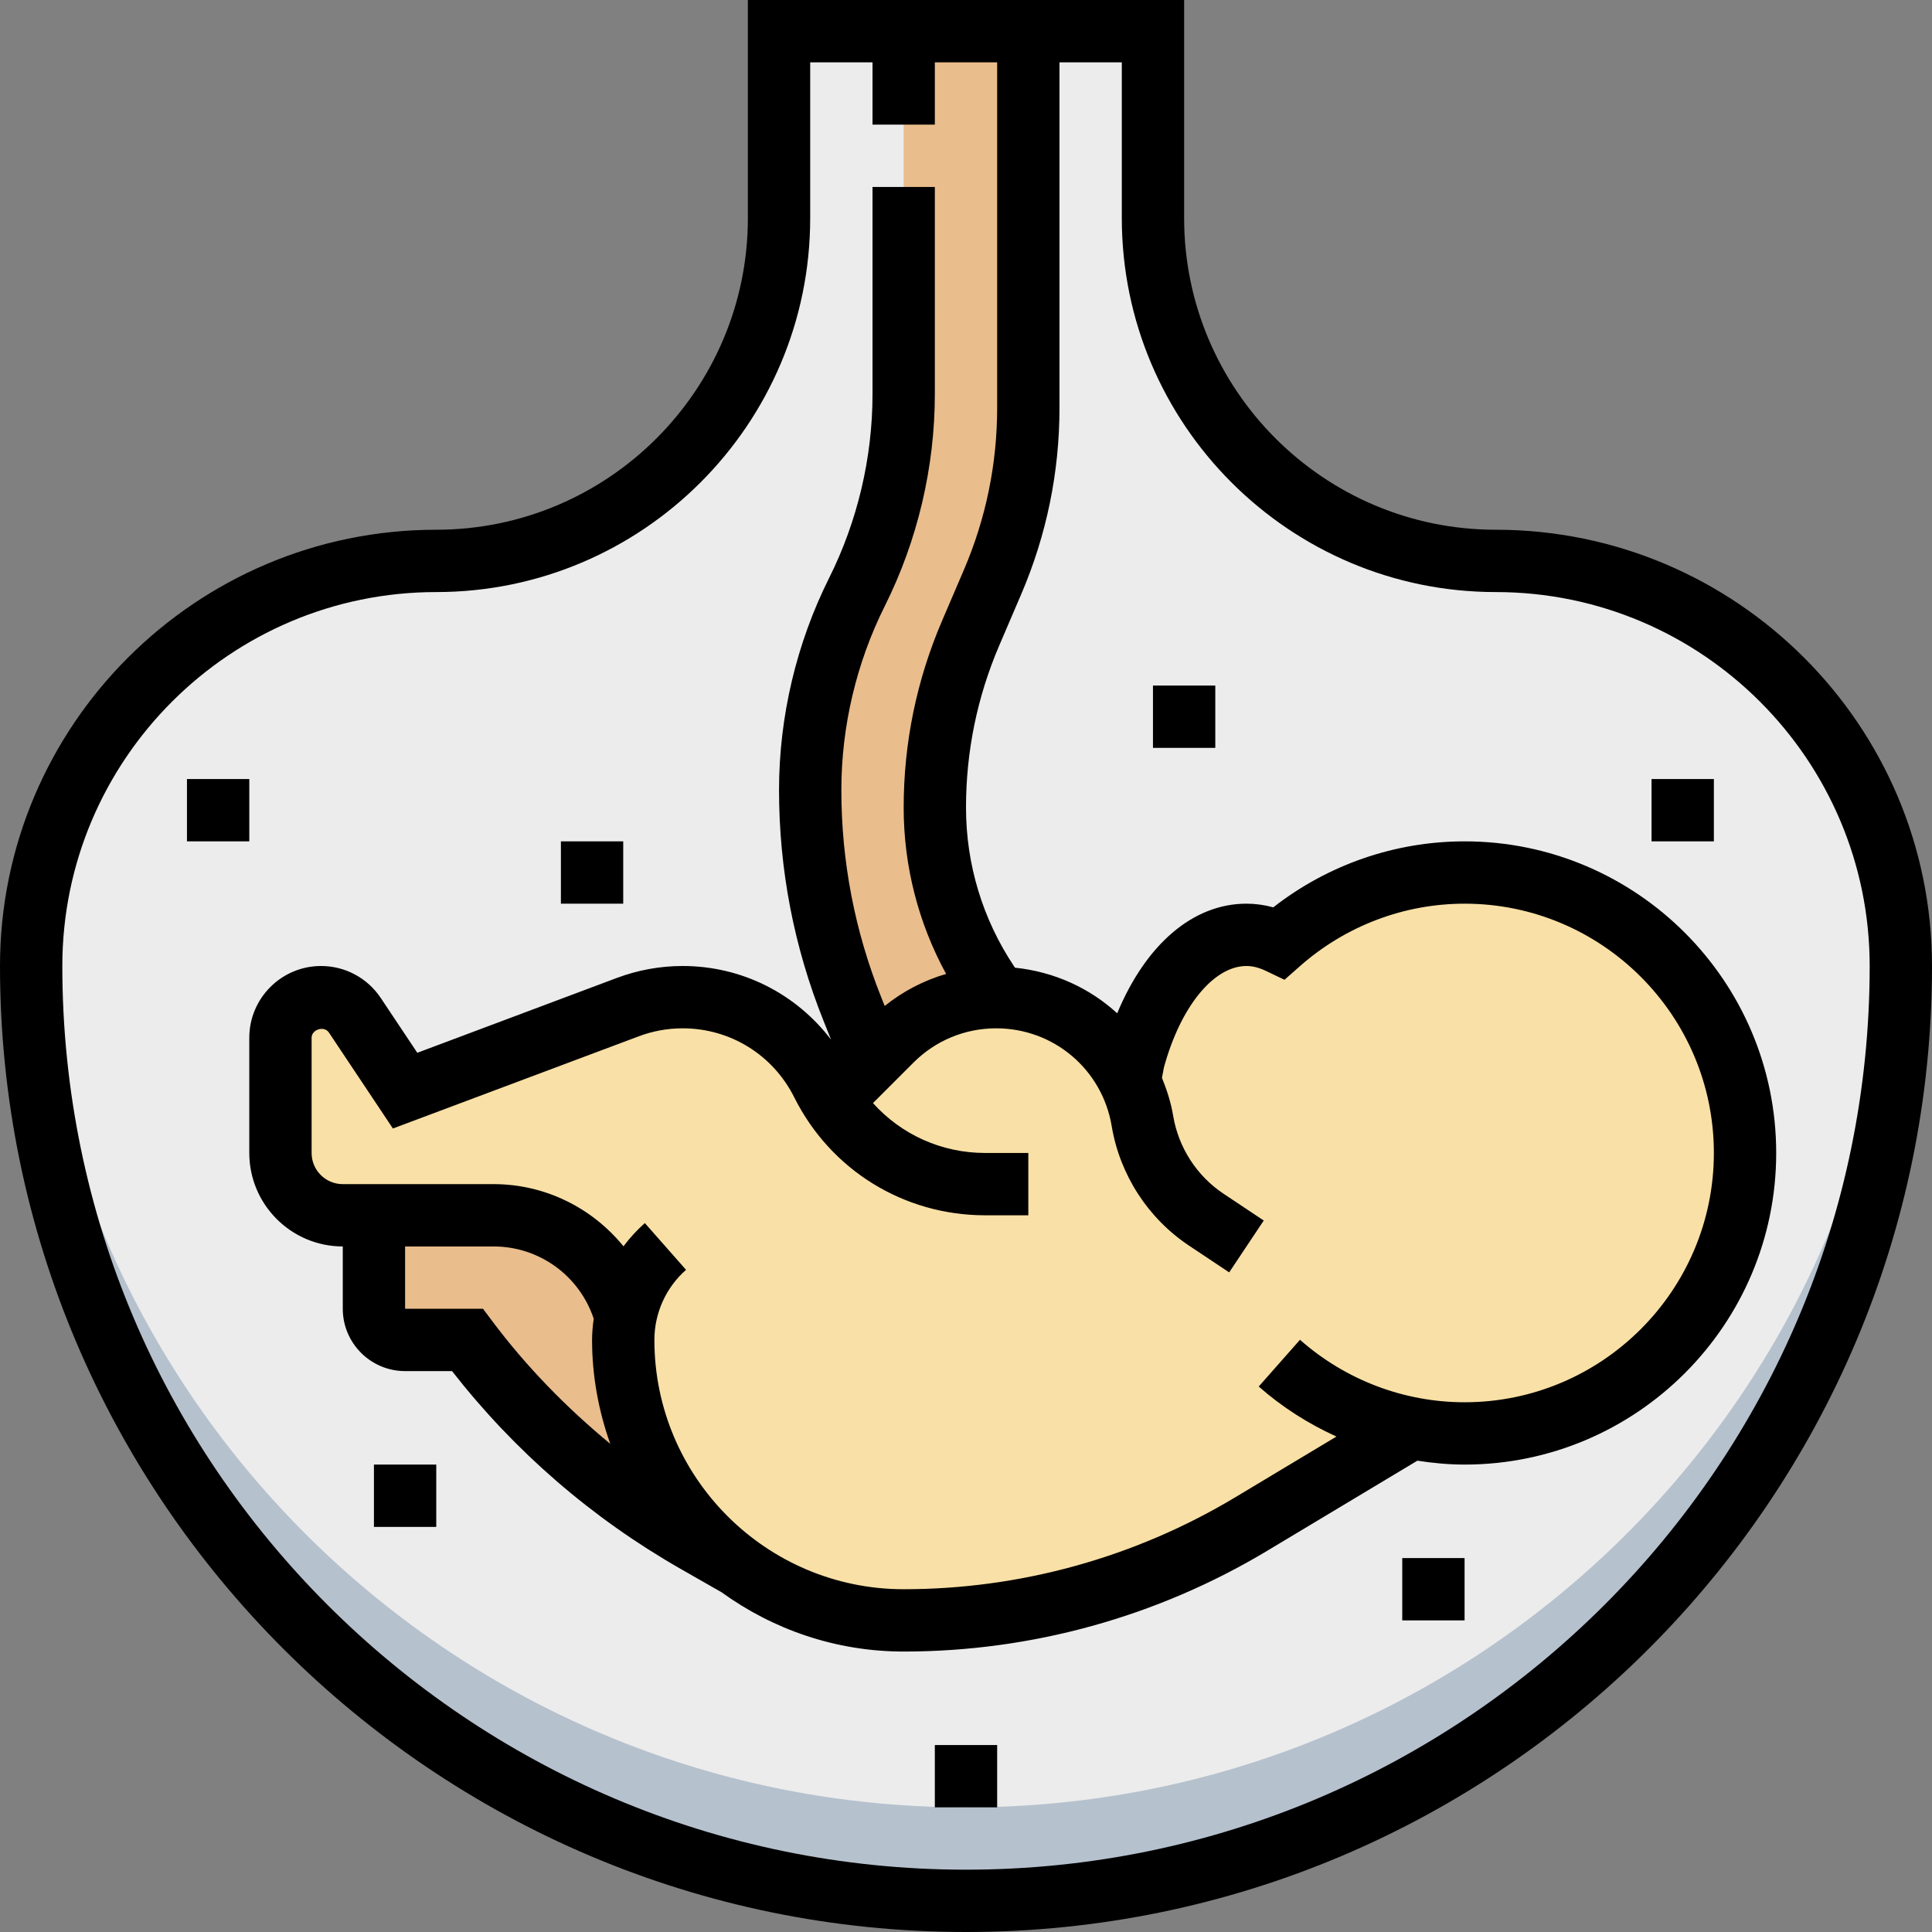 <?xml version="1.0" encoding="iso-8859-1"?>
<!-- Generator: Adobe Illustrator 19.0.0, SVG Export Plug-In . SVG Version: 6.00 Build 0)  -->
<svg version="1.1" id="Capa_1" xmlns="http://www.w3.org/2000/svg" xmlns:xlink="http://www.w3.org/1999/xlink" x="0px" y="0px"
	 viewBox="0 0 496 496" style="enable-background:new 0 0 496 496;" xml:space="preserve">
<rect x="0" y="0" width="496" height="496" fill="#808080" stroke="none"/>
<path style="fill:#ECECEC;" d="M296,56V8h-96v48c0,48.6-39.4,88-88,88l0,0C54.56,144,8,190.56,8,248l0,0
	c0,132.552,107.448,240,240,240l0,0c132.552,0,240-107.448,240-240l0,0c0-57.44-46.56-104-104-104l0,0C335.4,144,296,104.6,296,56z"
	/>
<path style="fill:#B6C1CE;" d="M248,464C120.336,464,16,364.304,8.48,238.528C8.2,241.656,8,244.8,8,248
	c0,132.552,107.448,240,240,240s240-107.448,240-240c0-3.2-0.2-6.344-0.48-9.472C480,364.304,375.664,464,248,464z"/>
<path style="fill:#F9E0A6;" d="M328.448,349.96C341.136,361.152,357.752,368,376,368c39.768,0,72-32.232,72-72s-32.232-72-72-72
	c-18.248,0-34.864,6.848-47.552,18.04c-2.696-1.296-5.52-2.04-8.448-2.04c-12.768,0-23.784,13.08-28.92,32l-9.824,12.016
	l12.512,13.72L328.448,349.96z"/>
<path style="fill:#EABD8C;" d="M96,312v24c0,4.416,3.584,8,8,8h16l0,0c15.832,21.112,35.816,38.752,58.728,51.848L200,408
	l-5.128-3.112c-21.368-12.976-34.488-36.104-34.656-61.104l0,0c-0.12-17.592-14.408-31.784-32-31.784H96z"/>
<g>
	<path style="fill:#F9E0A6;" d="M314.088,320l-4.416-6.888c-8.72-5.816-14.64-14.976-16.368-25.312v-0.008
		C290.24,269.448,274.36,256,255.76,256l0,0c-10.096,0-19.776,4.008-26.912,11.144l-15.048,14.92l-0.32,0.312l-0.248,0.216
		c0.296,0.6,0.848,0.976,1.168,1.56C221.136,296.352,234,304,248.04,304H256h8h-11.072c-17.472,0-34.016-9.456-41.544-25.216
		C204.728,264.84,190.664,256,175.256,256c-4.8,0-9.56,0.864-14.056,2.552L104,280l-12.904-19.36
		c-1.936-2.896-5.192-4.64-8.672-4.64C76.664,256,72,260.664,72,266.424V296c0,8.84,7.16,16,16,16h38.704
		c10.08,0,19.4,4.304,25.904,11.416C157.68,328.96,160,336.488,160,344l0,0c0,39.248,31.456,71.704,70.704,71.992
		c31.856,0.24,63.152-8.312,90.456-24.688L360,368l13.064-8l-44.616-10.04L314.088,320z"/>
	<path style="fill:#F9E0A6;" d="M213.376,282.472L213.376,282.472c9.656,13.512,25.24,21.528,41.84,21.528h45.552l-12.088-29.056
		L288,274c-6.776-10.88-18.752-18-32.24-18c-10.096,0-19.768,4.008-26.912,11.144L213.376,282.472z"/>
</g>
<path style="fill:#EABD8C;" d="M256,256l-2.312-3.472C244.76,239.144,240,223.416,240,207.328l0,0
	c0-15.392,3.128-30.624,9.192-44.776l5.616-13.112c6.064-14.144,9.192-29.376,9.192-44.768V8h-32v93.168
	c0,17.648-4.112,35.048-12,50.832l0,0c-7.888,15.784-12,33.184-12,50.832l0,0c0,19.264,3.68,38.36,10.832,56.248L224,272L256,256z"
	/>
<path d="M384,136c-44.112,0-80-35.888-80-80V0H192v56c0,44.112-35.888,80-80,80C50.24,136,0,186.24,0,248
	c0,136.752,111.248,248,248,248s248-111.248,248-248C496,186.24,445.76,136,384,136z M248,480C120.08,480,16,375.92,16,248
	c0-52.936,43.064-96,96-96s96-43.064,96-96V16h16v16h16V16h16v88.672c0,14.392-2.872,28.4-8.536,41.616l-5.624,13.12
	c-6.528,15.224-9.84,31.352-9.84,47.92c0,15.032,3.768,29.64,10.896,42.712c-5.736,1.672-11.048,4.432-15.768,8.224l-0.856-2.152
	C219.456,239.08,216,221.16,216,202.832c0-16.32,3.856-32.664,11.16-47.256c8.392-16.8,12.84-35.624,12.84-54.408V48h-16v53.168
	c0,16.32-3.856,32.664-11.16,47.256c-8.392,16.8-12.84,35.624-12.84,54.408c0,20.368,3.832,40.288,11.408,59.208l1.952,4.88
	c-8.984-11.8-22.864-18.92-38.104-18.92c-5.768,0-11.44,1.032-16.864,3.056l-51.256,19.224l-9.384-14.072
	C94.328,251.072,88.6,248,82.424,248C72.264,248,64,256.264,64,266.424V296c0,13.232,10.768,24,24,24v16c0,8.824,7.176,16,16,16
	h12.048c16.136,20.656,35.864,37.736,58.712,50.792l10.504,6C198.432,418.312,214.544,424,232,424
	c32.84,0,65.104-8.936,93.272-25.832L363.88,375c3.992,0.616,8.04,1,12.12,1c44.112,0,80-35.888,80-80s-35.888-80-80-80
	c-17.824,0-35.08,5.984-49.12,16.944c-2.288-0.632-4.584-0.944-6.88-0.944c-13.736,0-25.832,10.464-33.184,28.144
	c-7.104-6.504-16.2-10.672-26.24-11.712l-0.232-0.344c-8.08-12.104-12.344-26.2-12.344-40.76c0-14.392,2.872-28.4,8.536-41.616
	l5.624-13.12c6.528-15.224,9.84-31.352,9.84-47.92V16h16v40c0,52.936,43.064,96,96,96s96,43.064,96,96
	C480,375.92,375.92,480,248,480z M285.408,289.12c2.088,12.472,9.304,23.64,19.824,30.648l10.336,6.888l8.872-13.312l-10.336-6.888
	c-6.848-4.56-11.552-11.84-12.912-19.968c-0.568-3.44-1.624-6.664-2.88-9.768l0.488-2.624C303.04,258.488,311.56,248,320,248
	c1.592,0,3.224,0.416,4.992,1.256l4.776,2.28l3.976-3.504C345.464,237.696,360.472,232,376,232c35.288,0,64,28.712,64,64
	s-28.712,64-64,64c-15.528,0-30.536-5.696-42.256-16.04l-10.592,12c6.024,5.312,12.776,9.584,19.952,12.848l-26.064,15.64
	C291.352,399.848,261.944,408,232,408c-35.288,0-64-28.712-64-64c0-6.888,2.96-13.448,8.128-18l-10.576-12
	c-2.048,1.808-3.872,3.816-5.488,5.96c-8.024-9.856-20.104-15.96-33.36-15.96H88c-4.416,0-8-3.584-8-8v-29.576
	c0-2.152,3.24-3.144,4.44-1.344l16.432,24.64l63.144-23.68c3.608-1.352,7.4-2.04,11.24-2.04c12.208,0,23.184,6.792,28.648,17.712
	C213.248,300.392,232.032,312,252.92,312H264v-16h-11.08c-11.216,0-21.56-4.744-28.8-12.808l10.384-10.384
	c5.68-5.68,13.224-8.808,21.256-8.808C270.512,264,282.984,274.56,285.408,289.12z M104,320h22.704
	c11.68,0,22.008,7.448,25.712,18.528h0.008C152.176,340.336,152,342.152,152,344c0,9.36,1.704,18.312,4.672,26.672
	c-11.216-9.264-21.432-19.68-30.272-31.472L124,336h-20V320z"/>
<rect x="360" y="400" width="16" height="16"/>
<rect x="424" y="200" width="16" height="16"/>
<rect x="296" y="176" width="16" height="16"/>
<rect x="144" y="216" width="16" height="16"/>
<rect x="96" y="376" width="16" height="16"/>
<rect x="240" y="448" width="16" height="16"/>
<rect x="48" y="200" width="16" height="16"/>
<g>
</g>
<g>
</g>
<g>
</g>
<g>
</g>
<g>
</g>
<g>
</g>
<g>
</g>
<g>
</g>
<g>
</g>
<g>
</g>
<g>
</g>
<g>
</g>
<g>
</g>
<g>
</g>
<g>
</g>
</svg>
